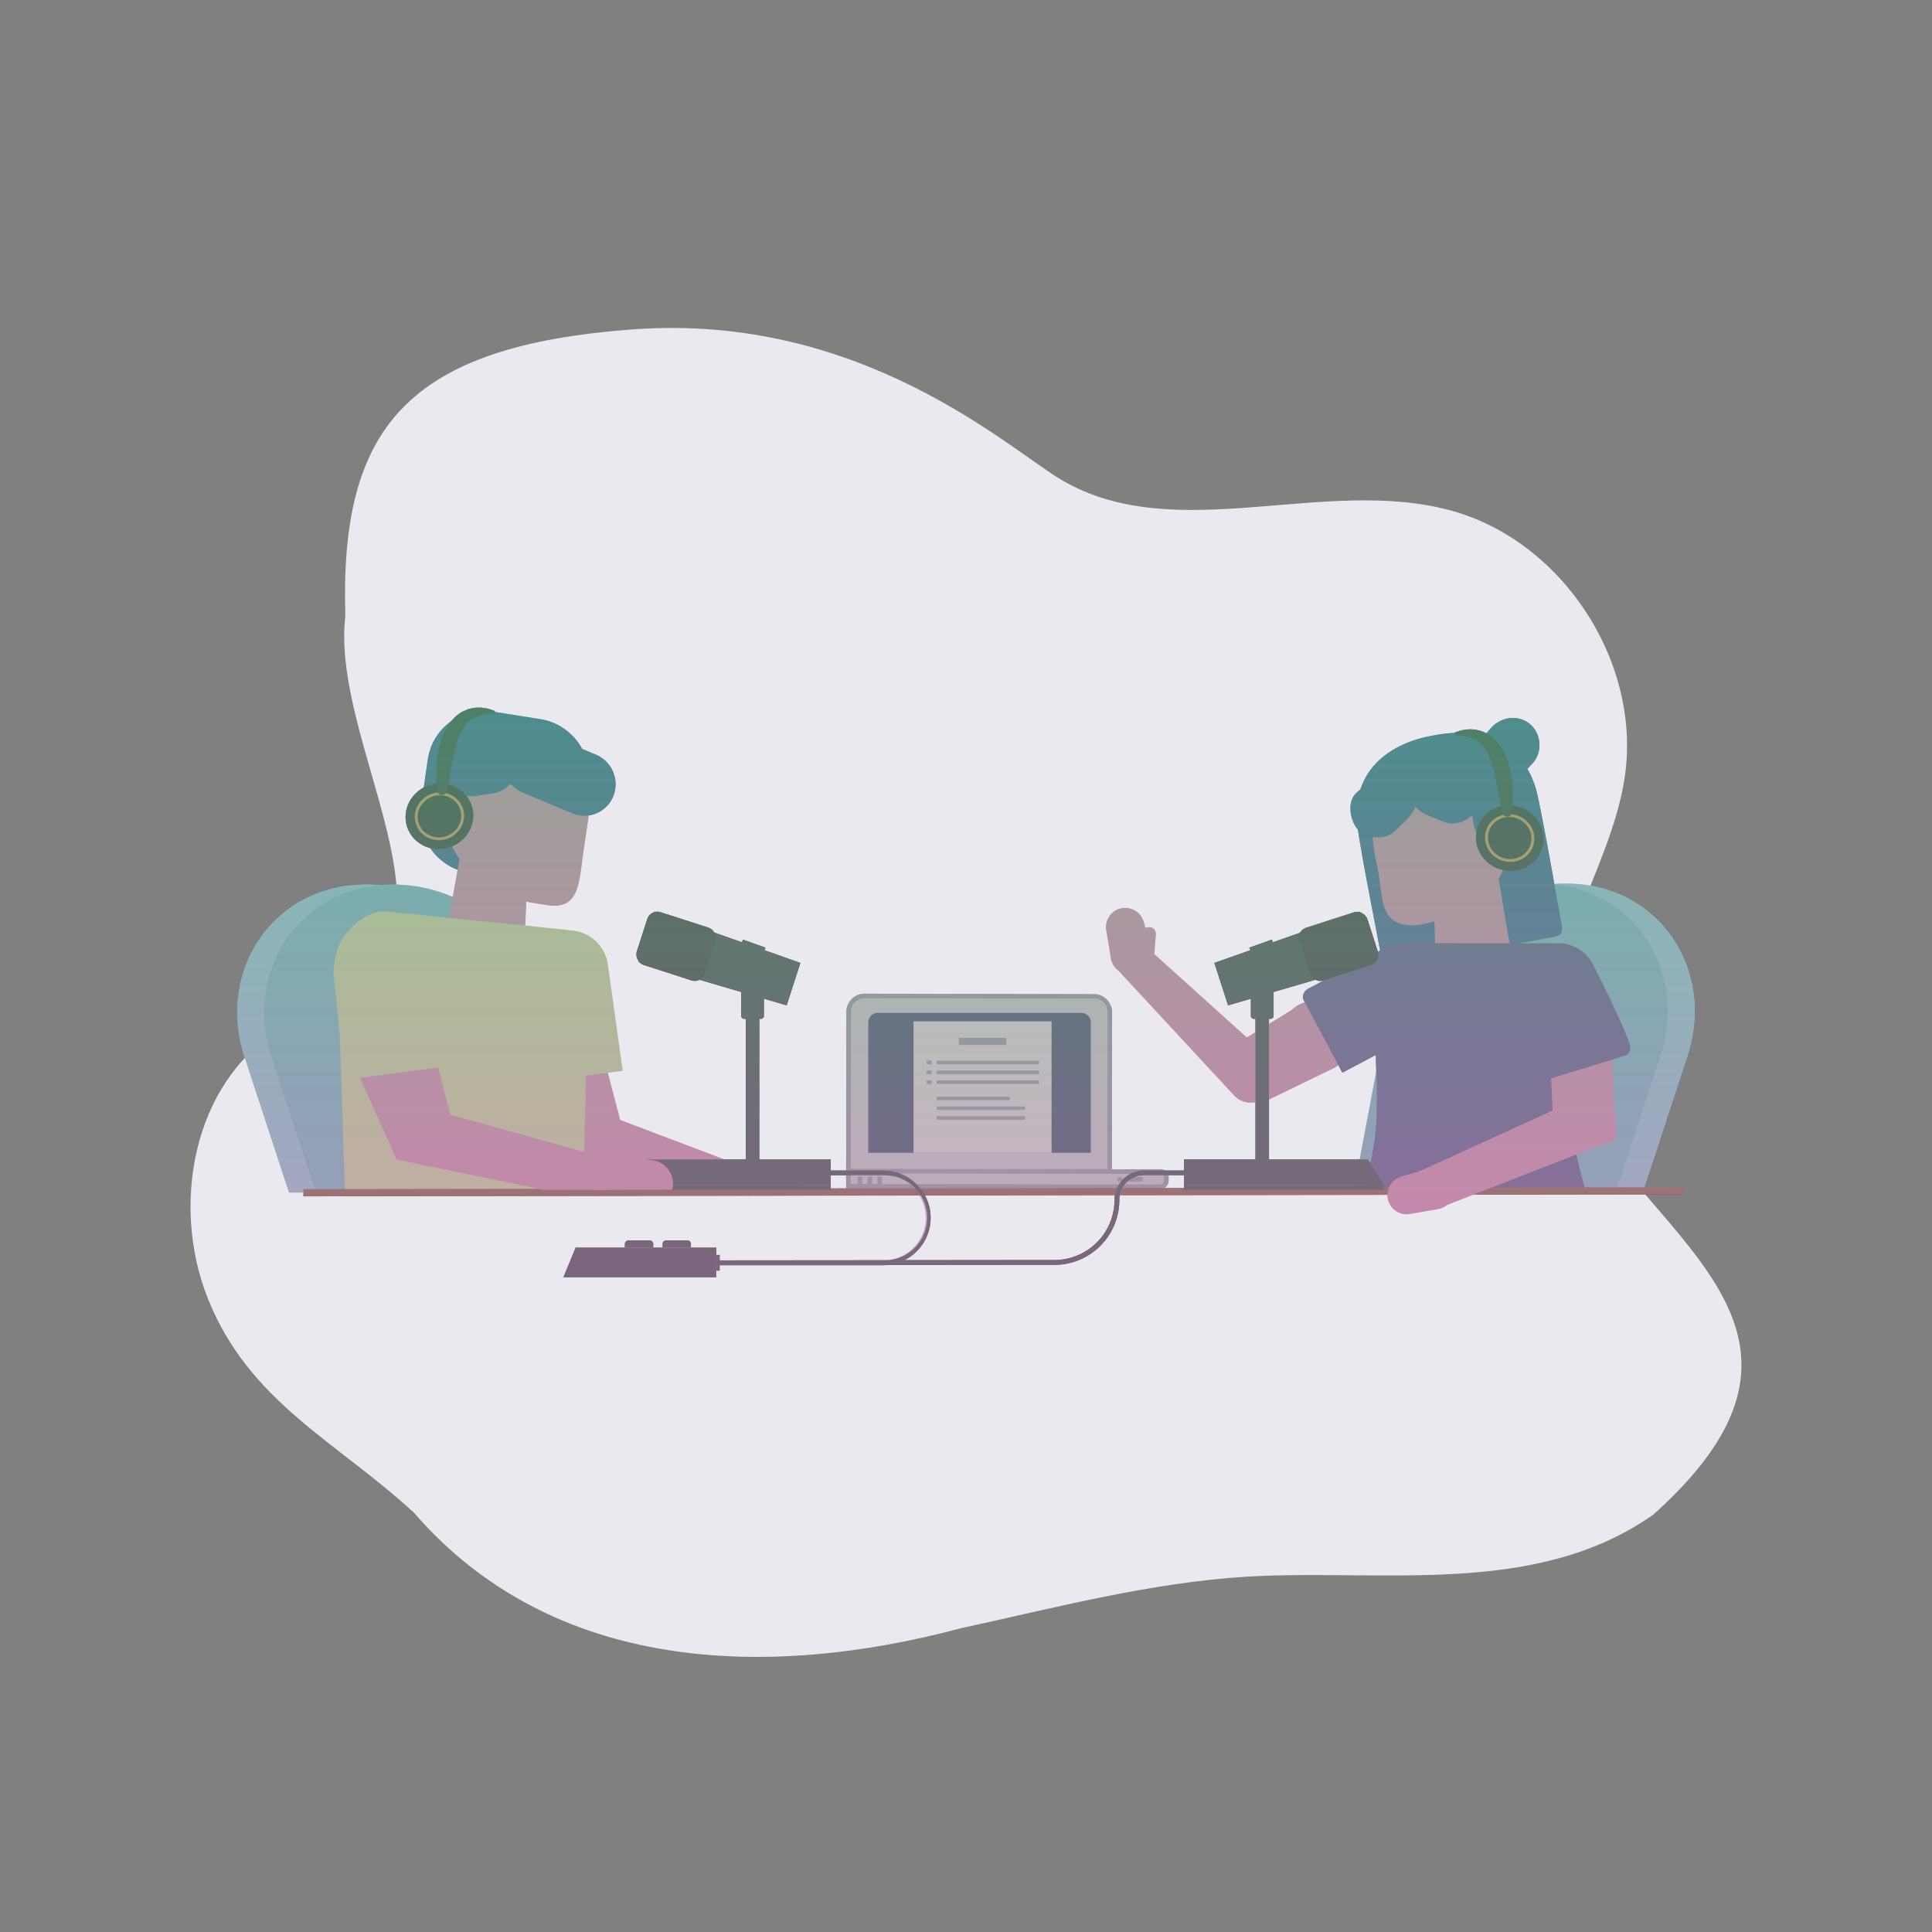 <svg xmlns="http://www.w3.org/2000/svg" xmlns:xlink="http://www.w3.org/1999/xlink" viewBox="0 0 1200 1200"><rect x="0" y="0" width="1200" height="1200" fill="#808080" stroke="none"/><defs><style>.cls-1{isolation:isolate;}.cls-2{fill:#ebe9f0;}.cls-3{fill:#e1e2e3;}.cls-4{fill:#9297a2;}.cls-5{fill:#152a51;}.cls-6{fill:#fdfcf3;}.cls-7{fill:#99d6f5;}.cls-8{fill:#70c1de;}.cls-9{fill:#1a4b96;}.cls-10{fill:#f184b4;}.cls-11{fill:#443988;}.cls-12{fill:#1a4b95;}.cls-13{fill:#f184b2;}.cls-14{fill:#eaea9b;}.cls-15{fill:#80431d;}.cls-16{fill:#182727;}.cls-17{fill:#121515;}.cls-18{fill:#f59341;}.cls-19{opacity:0.65;mix-blend-mode:soft-light;}.cls-20{fill:url(#linear-gradient);}.cls-21{fill:url(#linear-gradient-2);}.cls-22{fill:url(#linear-gradient-3);}.cls-23{fill:url(#linear-gradient-4);}.cls-24{fill:url(#linear-gradient-5);}.cls-25{fill:url(#linear-gradient-6);}</style><linearGradient id="linear-gradient" x1="600" y1="865.35" x2="600" y2="351.71" gradientUnits="userSpaceOnUse"><stop offset="0" stop-color="#c57db2"/><stop offset="1" stop-color="#56bc80"/></linearGradient><linearGradient id="linear-gradient-2" x1="950.74" y1="865.35" x2="950.74" y2="576.29" xlink:href="#linear-gradient"/><linearGradient id="linear-gradient-3" x1="950.77" y1="453.82" x2="950.77" y2="446.5" xlink:href="#linear-gradient"/><linearGradient id="linear-gradient-4" x1="951.06" y1="865.35" x2="951.06" y2="351.71" xlink:href="#linear-gradient"/><linearGradient id="linear-gradient-5" x1="951.38" y1="578.17" x2="951.38" y2="322.86" xlink:href="#linear-gradient"/><linearGradient id="linear-gradient-6" x1="842.69" y1="865.35" x2="842.69" y2="576.52" xlink:href="#linear-gradient"/></defs><g class="cls-1"><g id="Layer_1" data-name="Layer 1"><path class="cls-2" d="M128.93,806.1c-22.79-57.61-9-132.7,43.4-165.7,22-13.85,49.93-20.54,64.83-41.83C270.22,546,206.47,451,214.5,382.57,211,266.45,252,214.72,393.91,204.54s233.52,74.94,265.74,93.75c70.61,41.22,162.48-2.68,241.37,18.76,70.15,19.06,119.47,95.55,107.88,167.31-9.45,58.49-53.5,112.47-41.85,170.56,30.9,106,199.69,160.38,60,285.72-73,51.6-168,33.79-252.07,38.61-60.37,3.67-119.25,19.28-178.35,32.12-120.09,32.05-253.31,27.64-339.43-71.71C209.44,895.46,154.62,871,128.93,806.1Z"/><path class="cls-3" d="M528.52,628.48l-.14,97c0,.16,0,.32,0,.48l159.37.23c0-.16,0-.32,0-.48l.14-97a8.42,8.42,0,0,0-.72-3.44,8.47,8.47,0,0,0-3.49-3.88,8.33,8.33,0,0,0-4.23-1.14L537,620A8.47,8.47,0,0,0,528.52,628.48Z"/><path class="cls-4" d="M525.55,725.5c0,.17,0,.32,0,.49h0l0,12.26,195.05.29a5.29,5.29,0,0,0,5.28-5.27V731a4.71,4.71,0,0,0-4.7-4.71l-30.57,0c0-.17,0-.32,0-.49l.14-97a11.16,11.16,0,0,0-1-4.6,11.43,11.43,0,0,0-3.1-4.09,10.78,10.78,0,0,0-1.56-1.09,11.19,11.19,0,0,0-5.64-1.52L537,617.21a11.29,11.29,0,0,0-11.3,11.27Zm3-97A8.47,8.47,0,0,1,537,620l142.49.21a8.33,8.33,0,0,1,4.23,1.14,8.47,8.47,0,0,1,3.49,3.88,8.42,8.42,0,0,1,.72,3.44l-.14,97c0,.16,0,.32,0,.48L528.39,726c0-.16,0-.32,0-.48Z"/><path class="cls-3" d="M528.38,728.82v6.6l192.21.28a2.44,2.44,0,0,0,2.45-2.44V731a1.87,1.87,0,0,0-1.86-1.88Z"/><rect class="cls-4" x="703.3" y="727.44" width="2.83" height="10.2" transform="translate(-28.84 1436.18) rotate(-89.92)"/><path class="cls-4" d="M695.34,733.94h.47a1.42,1.42,0,0,0,0-2.84h-.48a1.42,1.42,0,0,0,0,2.84Z"/><rect class="cls-4" x="531.61" y="732.04" width="5.16" height="2.83" transform="translate(-200.04 1266.59) rotate(-89.92)"/><rect class="cls-4" x="537.71" y="732.05" width="5.16" height="2.83" transform="translate(-193.96 1272.69) rotate(-89.92)"/><rect class="cls-4" x="543.81" y="732.06" width="5.16" height="2.83" transform="translate(-187.88 1278.8) rotate(-89.92)"/><path class="cls-5" d="M545.26,629.09H671.53a6,6,0,0,1,6,6V716a0,0,0,0,1,0,0H539.29a0,0,0,0,1,0,0V635.06A6,6,0,0,1,545.26,629.09Z"/><rect class="cls-6" x="567.41" y="634.39" width="85.75" height="81.61"/><rect class="cls-4" x="595.57" y="644.67" width="29.43" height="4.4"/><rect class="cls-4" x="581.84" y="658.83" width="63.54" height="2.2"/><rect class="cls-4" x="575.57" y="658.83" width="3.13" height="2.2" transform="translate(1154.27 1319.86) rotate(180)"/><rect class="cls-4" x="575.57" y="664.93" width="3.13" height="2.2" transform="translate(1154.27 1332.05) rotate(180)"/><rect class="cls-4" x="575.57" y="671.02" width="3.13" height="2.2" transform="translate(1154.27 1344.24) rotate(180)"/><rect class="cls-4" x="581.84" y="664.93" width="63.54" height="2.2"/><rect class="cls-4" x="581.84" y="671.02" width="63.54" height="2.2"/><rect class="cls-4" x="581.84" y="681.17" width="45.4" height="2.2"/><rect class="cls-4" x="581.84" y="687.23" width="54.86" height="2.2"/><rect class="cls-4" x="581.84" y="693.28" width="54.86" height="2.2"/><path class="cls-7" d="M342.45,740.53l-162.92.24-27.57-84c-16.87-51.36,14.49-102.34,67.66-107l.24,0c.71-.07,1.41-.11,2.12-.15,1.81-.13,3.63-.18,5.47-.18,2.5,0,5,.09,7.45.3l.89.08,2.07.2a94.2,94.2,0,0,1,41.81,15.48q3.81,2.53,7.35,5.44a97.93,97.93,0,0,1,26.23,32.89v0a94.28,94.28,0,0,1,4.4,10.63q.93,2.67,1.68,5.4,1.05,3.75,1.78,7.63l3.14,16.61,4.62,24.5h0l.41,2.15,7.3,38.69h0Z"/><path class="cls-8" d="M359.17,740.51l-162.91.23-27.58-84c-16.79-51.17,14.28-102,67.11-106.92l.56-.06.24,0c.71-.06,1.41-.11,2.11-.14,1.81-.13,3.63-.18,5.48-.18,2.5,0,5,.09,7.45.29,1,.08,2,.18,3,.29a92.41,92.41,0,0,1,26.62,7.17,96.83,96.83,0,0,1,24.88,15.71,98.92,98.92,0,0,1,19.19,22.47,95.65,95.65,0,0,1,8.37,17.09,92.72,92.72,0,0,1,4.19,15.06l.16.81,7.61,40.36,8.63,45.74,1.52,8Z"/><path class="cls-7" d="M857.55,739.85l162.92.24,27.57-84c16.87-51.36-14.49-102.34-67.66-107l-.24,0c-.71-.07-1.41-.11-2.12-.15-1.81-.13-3.63-.18-5.47-.18q-3.59,0-7.11.27l-.34,0-.89.08-2.07.2a93.24,93.24,0,0,0-29.31,8.38,99.15,99.15,0,0,0-41.18,36.63h0s0,0,0,0l-.85,1.41c-.89,1.45-1.73,2.94-2.53,4.45a93.78,93.78,0,0,0-5.2,11.56,92.58,92.58,0,0,0-4.18,15.05L874.52,650l-14.95,79.16Z"/><path class="cls-8" d="M840.83,739.83l162.91.23,27.58-84c16.67-50.76-13.77-101.17-65.85-106.8l-1.26-.12-.56-.06-.24,0c-.7-.06-1.41-.11-2.11-.14-1.81-.13-3.63-.18-5.47-.18q-3.76,0-7.46.29c-1,.08-2,.18-3,.29a91.55,91.55,0,0,0-13.55,2.58q-4.3,1.15-8.46,2.72h0a96.94,96.94,0,0,0-28,16.28c-1.5,1.26-3,2.56-4.42,3.92a98.37,98.37,0,0,0-10.09,11c-1,1.32-2,2.67-3,4.05a97.69,97.69,0,0,0-5.8,9.3,94.67,94.67,0,0,0-5.75,12.58,92.72,92.72,0,0,0-4.19,15.06l-7.37,39h0l-.71,3.82Z"/><path class="cls-9" d="M951.89,474.1c-2.1,2.28-6.06,6.43-8.11,8.8-6.29,7.28-18,6.12-23.42,1.3h0c-5.44-4.82-8.84-18.21-1.4-24.2,2.42-1.94,5.83-6.65,8.08-8.81,6.93-6.64,17.14-7,23.66-1.07h0C957.23,456.06,958.33,467.1,951.89,474.1Z"/><path class="cls-9" d="M965.55,581.81c-32.92,6.26-67.63,12.68-100.59,18.64-4,.73-6-1-6.73-4.72-4.59-24.91-11.15-56.73-14.79-80.33-4.64-30,11.8-48.95,38-56.59a116,116,0,0,1,17.9-3.31c27.21-2.27,49.39,9.49,55.79,39.2,5,23.34,10.35,55.39,15,80.3C970.82,578.75,969.55,581.05,965.55,581.81Z"/><path class="cls-10" d="M918.88,621.18l-.5.07a23.53,23.53,0,0,1-26.58-22.6c-.58-18-1.23-36-1.74-54q20-1.84,40-3.76,4.27,26.46,8.94,52.86A23.55,23.55,0,0,1,918.88,621.18Z"/><path class="cls-10" d="M879.39,574.66a55.78,55.78,0,0,0,8.58-1.58c20.27-4.86,49.42-21.51,47.68-45.53a103.81,103.81,0,0,0-3.38-18.24c-6.19-22.33-19.21-30.64-41.93-29a47.55,47.55,0,0,0-8.6,1.6c-21.94,6.42-30.75,19.29-28.86,42,.44,5.33,2.55,13.77,3.26,18.06C859.17,560.22,857.49,575.6,879.39,574.66Z"/><path class="cls-10" d="M923.35,524.34c1.77,9.8,10.06,15,19.65,12.54a18.32,18.32,0,0,0,13.83-21.16c-1.75-9.79-10.07-15-19.67-12.54A18.27,18.27,0,0,0,923.35,524.34Z"/><path class="cls-9" d="M875.84,506.74c-1.93,2.45-6.29,6.2-8.38,8.54-6.41,7.19-18.18,5.56-23.43.61h0c-5.25-4.95-8.31-18.52-.63-24.21,2.49-1.85,5.91-6.62,8.34-8.57,7.48-6,16.73-7.2,23.86-.2h0C882.73,489.9,881.79,499.22,875.84,506.74Z"/><path class="cls-9" d="M895.82,510.14c-2.82-1.26-8.28-3.15-11-4.65-8.41-4.6-12.79-12.94-8.92-22.07h0c3.86-9.13,12.91-11.83,22-8.93,3,.94,8.17,3.38,11,4.67A17,17,0,0,1,918,501h0C914.63,509,904.5,514,895.82,510.14Z"/><path class="cls-9" d="M915.41,512.51c-1.07-5.32-2.43-14-3-19.36-.71-6.25,2.71-11.07,8.62-12h0c5.9-.93,10.63,2.6,11.87,8.77,1.07,5.33,2.43,14,3,19.37.71,6.26-2.72,11.06-8.62,12h0C921.38,522.22,916.64,518.69,915.41,512.51Z"/><path class="cls-10" d="M789.33,682.39l39.54-19.19a22.58,22.58,0,0,0,6.53-32.7h0a22.64,22.64,0,0,0-33.51-2.93l-31.81,19.54a20.29,20.29,0,0,0-8.47,24.41h0A20.13,20.13,0,0,0,789.33,682.39Z"/><path class="cls-11" d="M884.34,639.38l-50.58,26.91-24-45.06c-1.29-2.42,0-5.63,2.91-7.17L858,589.94a18.41,18.41,0,0,1,24.92,7.44l9.17,17.2A18.35,18.35,0,0,1,884.34,639.38Z"/><path class="cls-11" d="M847.12,739.84l137.79.2c-2-7.56-4.09-14.91-5.81-22.95a161.25,161.25,0,0,1-3.38-24.49c-.42-7-.51-16.23-.4-26.44s.42-21.17.8-31.72c.58-15.9,1.32-30.69,1.8-39.66a8.39,8.39,0,0,0-6.6-8.65h0a9,9,0,0,0-1.74-.19L869,585.79a16.29,16.29,0,0,0-2.9.25h0a16.36,16.36,0,0,0-3.7,1h0a17.61,17.61,0,0,0-5.12,3.24,15.84,15.84,0,0,0-1.93,2.09h0a17,17,0,0,0-2.88,5.3,17.22,17.22,0,0,0-.85,6.68c1.11,16.37,2.6,40.74,3.23,61.39h0c0,1,.06,2,.1,3,.25,9.06.31,17.28.08,23.58-.58,16.22-3.36,28.48-6.23,40.55C848.2,735.27,847.65,737.54,847.12,739.84Z"/><path class="cls-10" d="M788.2,656.83l-77.27-69.66-8.6,7.34-8.59,7.33,72.06,77.75a14.25,14.25,0,0,0,20.7,1.52h0C792.31,675.73,793.65,662.69,788.2,656.83Z"/><path class="cls-10" d="M696.36,564.16h0a11.9,11.9,0,0,0-9.21,13.62L690,595.13a12.07,12.07,0,0,0,14.38,9.92l1.87-.4a11.92,11.92,0,0,0,8.92-14.91l-4.7-17A12.07,12.07,0,0,0,696.36,564.16Z"/><path class="cls-10" d="M709.53,579.53l-.83,11.05a4,4,0,0,0,3.66,4.32l.48,0a4,4,0,0,0,4.26-3.65l.83-11a4,4,0,0,0-3.66-4.32l-.48,0A3.94,3.94,0,0,0,709.53,579.53Z"/><path class="cls-12" d="M306,442l29.65,4.7a36,36,0,0,1,29.86,40.73l-4.4,29.75a35.05,35.05,0,0,1-40.23,29.61l-29.65-4.71a36,36,0,0,1-29.85-40.72l4.39-29.76A35.05,35.05,0,0,1,306,442Z"/><path class="cls-13" d="M271.73,607.4c17.61,2.44,35.16,5.3,52.71,8.19,1.06-27.88,2.56-55.72,3.68-83.6q-20.78-2.4-41.55-4.88Q279.58,567.34,271.73,607.4Z"/><path class="cls-13" d="M339.68,562.18l-9.1-1.44c-20.5-3.25-54.41-25.71-51.37-46.28l2.85-19.34a37.14,37.14,0,0,1,42.63-31.37l9.09,1.44a38.13,38.13,0,0,1,31.63,43.16l-2.85,19.33C359.52,548.26,360.18,565.44,339.68,562.18Z"/><path class="cls-12" d="M324.6,492.27l30.72,12.88a19.43,19.43,0,0,0,25.58-10.58h0a19.93,19.93,0,0,0-10.77-25.82l-30.72-12.88a19.43,19.43,0,0,0-25.58,10.58h0A19.93,19.93,0,0,0,324.6,492.27Z"/><path class="cls-12" d="M295.51,494.37l10-1.43A19.48,19.48,0,0,0,322,470.65h0a19.88,19.88,0,0,0-22.35-16.78l-10,1.43a19.49,19.49,0,0,0-16.47,22.3h0A19.86,19.86,0,0,0,295.51,494.37Z"/><path class="cls-13" d="M292.37,510.83c-1.54,10.64-10.64,16.08-20.27,13.83a20,20,0,0,1-15.42-22.07c1.51-10.63,10.65-16.08,20.29-13.84A19.9,19.9,0,0,1,292.37,510.83Z"/><path class="cls-13" d="M457.28,722.94l-.7,13.67-.19,3.76-38.75.06-14.2-3.66-25.81-6.65-.28-.07-7-1.8-1.89-.49h0l-5.87-1.51-.55-.14-6.9-1.78-3.4-.88-3.92-8.78L345,708.31l-15.18-34c-.24-.57-.47-1.14-.71-1.7h0c-.29-.71-.57-1.39-.84-2.08h0c-3.61-9.07-6-17.3-4.62-24.5a20.23,20.23,0,0,1,7.4-11.91A26.54,26.54,0,0,1,348,628a27.15,27.15,0,0,1,16.21,5.34l.54.41a27.23,27.23,0,0,1,5.92,6.39l6.84,26.23,7.65,29.28,71,26.9Z"/><path class="cls-13" d="M497.36,739.16a10.92,10.92,0,0,1-.12,1.15l-49.59.07a14.55,14.55,0,0,1-.18-3.18l.12-2.31a14.27,14.27,0,0,1,8.55-12.38,14,14,0,0,1,7.4-1.09l20.93,2.46A14.65,14.65,0,0,1,497.36,739.16Z"/><path class="cls-14" d="M377.56,599.11l9.2,66-61.18,8c-3.29.43-6.4-2.39-6.94-6.3l-6.08-58.46c.15-14.3,5.27-26.06,18.56-27.79l19-2.46A24.63,24.63,0,0,1,377.56,599.11Z"/><path class="cls-14" d="M365.66,595.28l-.4,17.09-.44,19L364,666.27l-1.17,50.51-.18,7.43-.37,16.29-148,.22-3.57-106.08v-.06l-1.36-40s0,0,0,0l-.1-3.18c3.08-13.74,19.6-26.63,30.58-25.31l39,4,8.19.84,19.07,1.94,20.11,2,19.11,2h0l5.77.59A16.31,16.31,0,0,1,365.66,595.28Z"/><rect class="cls-15" x="188.51" y="737.94" width="857.68" height="4.5" transform="translate(-1.08 0.9) rotate(-0.08)"/><path class="cls-10" d="M881.22,727.71s17,16.18,17.54,20.71l80.34-31.33,25.11-9.7-3-49.19-.45-7.33a19.11,19.11,0,0,0-38.07,3.45l.72,15.44.93,20Z"/><path class="cls-11" d="M945.44,617.13l17,52.91s31.5-9.49,46.94-14.42c3.31-1.07,3.34-4,3-6.76-4.91-13.69-15.83-35.87-23-49.91a23.86,23.86,0,0,0-21.24-13h0A23.88,23.88,0,0,0,945.44,617.13Z"/><path class="cls-10" d="M862.05,744.89h0a11.89,11.89,0,0,0,13.69,9.1l17.33-3a12.09,12.09,0,0,0,9.81-14.46l-.41-1.86a11.93,11.93,0,0,0-15-8.82l-16.92,4.83A12.07,12.07,0,0,0,862.05,744.89Z"/><polygon class="cls-16" points="516.01 736.26 391.7 736.26 401.64 720.13 516.01 720.13 516.01 736.26"/><rect class="cls-16" x="463.21" y="617.21" width="8.42" height="106.95"/><polygon class="cls-16" points="488.63 624.46 396.63 597.48 406.71 566.2 497.14 598.06 488.63 624.46"/><rect class="cls-17" x="397.75" y="570.53" width="44.44" height="34.43" rx="6.55" transform="translate(200.68 -100.54) rotate(17.88)"/><rect class="cls-16" x="460.6" y="586.04" width="14.89" height="2.27" transform="translate(224.86 -123.25) rotate(19.66)"/><path class="cls-16" d="M460.34,615.92h14.15a0,0,0,0,1,0,0v15a1.92,1.92,0,0,1-1.92,1.92H462.26a1.92,1.92,0,0,1-1.92-1.92v-15A0,0,0,0,1,460.34,615.92Z"/><rect class="cls-16" x="391.7" y="736.26" width="124.31" height="2.81"/><polygon class="cls-16" points="735.39 736.26 859.7 736.26 849.77 720.13 735.39 720.13 735.39 736.26"/><rect class="cls-16" x="779.77" y="617.21" width="8.42" height="106.95" transform="translate(1567.97 1341.37) rotate(180)"/><polygon class="cls-16" points="762.77 624.46 854.78 597.48 844.69 566.2 754.26 598.06 762.77 624.46"/><rect class="cls-17" x="809.21" y="570.53" width="44.44" height="34.43" rx="6.55" transform="translate(1803.14 891.91) rotate(162.12)"/><rect class="cls-16" x="775.91" y="586.04" width="14.89" height="2.27" transform="translate(1718.6 876.55) rotate(160.34)"/><path class="cls-16" d="M778.83,615.92h10.31a1.92,1.92,0,0,1,1.92,1.92v15a0,0,0,0,1,0,0H776.91a0,0,0,0,1,0,0v-15A1.92,1.92,0,0,1,778.83,615.92Z" transform="translate(1567.97 1248.76) rotate(180)"/><rect class="cls-16" x="735.39" y="736.26" width="124.31" height="2.81" transform="translate(1595.09 1475.32) rotate(180)"/><path class="cls-13" d="M377.91,719.68l-.37,7.07-.34,6.6-.29,5.66-39.12,0-91.45-18.83L224.4,671.09c-.24-.57-.47-1.13-.71-1.69-6.35-15.48-9.9-28.63,1.93-38.51a26.5,26.5,0,0,1,17-6.15,27.13,27.13,0,0,1,22.66,12.14l6.84,26.23,7.65,29.28L335.9,708h0l11.85,3.29,5.8,1.61,8.6,2.39,14.45,4Z"/><path class="cls-13" d="M418,735.9c0,.42-.06.83-.11,1.24a13.52,13.52,0,0,1-.38,1.81l-48.75.07a14.49,14.49,0,0,1-.64-5.08l.12-2.3a14.29,14.29,0,0,1,8.39-12.33,14.29,14.29,0,0,1,7.55-1.15l21,2.46A14.65,14.65,0,0,1,418,735.9Z"/><path class="cls-14" d="M272.13,595.9l9.2,66-61.18,8c-3.29.43-6.39-2.39-6.94-6.3l-6.07-58.46c.14-14.31,5.26-26.06,18.56-27.79l19-2.47A24.62,24.62,0,0,1,272.13,595.9Z"/><polygon class="cls-16" points="444.86 793.34 349.96 793.34 357.54 774.9 444.86 774.9 444.86 793.34"/><path class="cls-16" d="M390.38,770.44h13.11a2.25,2.25,0,0,1,2.25,2.25v2.21a0,0,0,0,1,0,0H388.12a0,0,0,0,1,0,0v-2.21A2.25,2.25,0,0,1,390.38,770.44Z"/><path class="cls-16" d="M413.79,770.44H426.9a2.25,2.25,0,0,1,2.25,2.25v2.21a0,0,0,0,1,0,0H411.54a0,0,0,0,1,0,0v-2.21A2.25,2.25,0,0,1,413.79,770.44Z"/><rect class="cls-16" x="444.86" y="779.46" width="2.14" height="9.76"/><path class="cls-16" d="M548.63,785.84H445.93v-3l104.94-.09A26.4,26.4,0,0,0,548.63,730H510.77v-3h37.86a29.4,29.4,0,0,1,13.14,55.7l93.2-.09a37.35,37.35,0,0,0,37.27-37.3A18.33,18.33,0,0,1,710.55,727h29.12v3H710.55a15.33,15.33,0,0,0-15.31,15.31A40.36,40.36,0,0,1,655,785.65l-104,.1Q549.83,785.84,548.63,785.84Z"/><ellipse class="cls-17" cx="272.93" cy="507.02" rx="21.13" ry="20.31" transform="translate(-141.83 107.61) rotate(-17.79)"/><path class="cls-18" d="M259,501.23a14.38,14.38,0,0,0,7.65,19.43,15.81,15.81,0,0,0,20.26-7.86,14.38,14.38,0,0,0-7.66-19.43A15.81,15.81,0,0,0,259,501.23Zm1.66.69A13.93,13.93,0,0,1,278.48,495a12.66,12.66,0,0,1,6.75,17.13,13.92,13.92,0,0,1-17.85,6.94A12.66,12.66,0,0,1,260.64,501.92Z"/><path class="cls-16" d="M277.4,491.49c1.38-5.52,2.22-11,3.23-16.33a127.1,127.1,0,0,1,3.72-15.38L285,458l.74-1.7c.25-.56.46-1.16.75-1.68s.59-1,.88-1.56l.44-.79c.15-.25.34-.46.51-.69l1-1.42c.36-.45.8-.79,1.18-1.23a6,6,0,0,1,1.27-1.16c3.58-2.89,8.89-4.25,14.71-4.55h0a1,1,0,0,0,.93-1,.9.9,0,0,0-.61-.83c-1.41-.5-2.86-1-4.36-1.35-.76-.14-1.54-.24-2.32-.33a12.64,12.64,0,0,0-2.39-.2,21,21,0,0,0-4.95.51,19.53,19.53,0,0,0-2.5.65l-2.39,1.07a11.91,11.91,0,0,0-2.27,1.32,25.19,25.19,0,0,0-2.13,1.55,27.12,27.12,0,0,0-3.49,3.72l-1.5,2c-.46.69-.81,1.4-1.22,2.1s-.81,1.41-1.15,2.12l-.92,2.16a59.62,59.62,0,0,0-4,17.47,73.37,73.37,0,0,0,.47,17.22,2.8,2.8,0,0,0,3.26,2.31,3,3,0,0,0,2.41-2.16Z"/><ellipse class="cls-17" cx="937.68" cy="520.52" rx="20.31" ry="21.13" transform="translate(155.61 1254.38) rotate(-72.21)"/><path class="cls-18" d="M931.39,506.88a14.36,14.36,0,0,0-7.66,19.42A15.8,15.8,0,0,0,944,534.16a14.37,14.37,0,0,0,7.66-19.42A15.81,15.81,0,0,0,931.39,506.88Zm11.85,25.67a13.93,13.93,0,0,1-17.86-6.93,12.69,12.69,0,0,1,6.75-17.14A13.94,13.94,0,0,1,950,515.42,12.66,12.66,0,0,1,943.24,532.55Z"/><path class="cls-16" d="M933.21,505c-1.38-5.52-2.22-11-3.22-16.32a128.07,128.07,0,0,0-3.72-15.38l-.61-1.81-.74-1.7c-.25-.55-.46-1.16-.75-1.68s-.59-1-.88-1.56l-.44-.79c-.16-.24-.35-.45-.52-.69l-1-1.41c-.37-.45-.8-.8-1.19-1.24a6.09,6.09,0,0,0-1.27-1.16c-3.58-2.88-8.89-4.25-14.71-4.55h0a1,1,0,0,1-.94-1,.92.92,0,0,1,.62-.83c1.41-.5,2.86-1,4.35-1.35.77-.13,1.54-.23,2.33-.33a13.45,13.45,0,0,1,2.39-.2,21,21,0,0,1,4.95.51,20,20,0,0,1,2.5.66l2.39,1.07a11.05,11.05,0,0,1,2.26,1.32,20.64,20.64,0,0,1,2.13,1.54,26.59,26.59,0,0,1,3.5,3.72l1.49,2c.47.69.82,1.4,1.23,2.1s.81,1.41,1.15,2.13l.91,2.15a59.33,59.33,0,0,1,4,17.47,73.37,73.37,0,0,1-.47,17.22,2.8,2.8,0,0,1-3.27,2.31,2.93,2.93,0,0,1-2.4-2.16Z"/><g class="cls-19"><path class="cls-20" d="M980.38,549.09l-.24,0c-.71-.07-1.41-.11-2.12-.15-1.81-.13-3.63-.18-5.47-.18q-3.59,0-7.11.27c-3.36-18.82-6.89-38.55-10.28-54.31a57.52,57.52,0,0,0-6.48-17.16l3.21-3.44c6.44-7,5.34-18-1.19-24S934,444.55,927,451.19c-1.08,1-2.43,2.66-3.81,4.29a4.41,4.41,0,0,0-.54-.24l-2.39-1.07a20,20,0,0,0-2.5-.66,21,21,0,0,0-4.95-.51,13.45,13.45,0,0,0-2.39.2c-.79.1-1.56.2-2.33.33-1.49.39-2.94.85-4.35,1.35a.94.94,0,0,0-.48.4c-1.3,0-2.6.11-3.93.22a116,116,0,0,0-17.9,3.31C863.54,464,850.19,474.53,845,490.24a15.16,15.16,0,0,1-1.62,1.44c-7.38,5.46-4.85,18.19,0,23.58,0,0,0,.09,0,.13l-.73-.61.73.61h0c3.39,21.93,9.29,50.94,13.78,74.92l-1.37.73-6.54-20.27a6.54,6.54,0,0,0-4.54-4.31l-.08-.27-.41.15a6.45,6.45,0,0,0-3.22.21l-29.82,9.61a6.55,6.55,0,0,0-3.76,3.14l-16.9,6-.6-1.67-14,5,.57,1.6-22.27,7.84,8.52,26.4,14.13-4.14v10.59a1.92,1.92,0,0,0,1.92,1.92h.94v8.32l-5.33,3.28-57.63-52a3.85,3.85,0,0,0,.29-1.18l.83-11a4,4,0,0,0-3.66-4.32l-.48,0a3.93,3.93,0,0,0-2.33.53l-1-3.62a12.07,12.07,0,0,0-14.1-8.63,11.9,11.9,0,0,0-9.21,13.62L690,595.13a12.1,12.1,0,0,0,4.74,7.79l71.07,76.67a14.31,14.31,0,0,0,14,5v35.57H735.39V727H723.73a4.7,4.7,0,0,0-2.56-.77l-30.57,0c0-.17,0-.32,0-.49l.14-97a11.16,11.16,0,0,0-1-4.6,11.43,11.43,0,0,0-3.1-4.09,10.78,10.78,0,0,0-1.56-1.09,11.19,11.19,0,0,0-5.64-1.52L537,617.21a11.29,11.29,0,0,0-11.3,11.27l-.14,97c0,.17,0,.32,0,.49h0v1H516v-6.91H471.63v-87.3h.94a1.92,1.92,0,0,0,1.92-1.92V620.32l14.14,4.14,8.51-26.4-22.27-7.84.57-1.6-14-5-.59,1.67-16.91-6a6.52,6.52,0,0,0-3.76-3.14l-29.82-9.61a6.42,6.42,0,0,0-3.21-.21l-.42-.15-.08.27a6.56,6.56,0,0,0-4.54,4.31l-6.54,20.29a6.55,6.55,0,0,0,1.16,6.15l-.08.26.41.13a6.62,6.62,0,0,0,2.74,1.71l29.81,9.62a6.54,6.54,0,0,0,4.89-.36l25.86,7.59v14.74a1.92,1.92,0,0,0,1.92,1.92h.95v87.3H449.87l-64.69-24.52-7.65-29.28h0l9.23-1.2-9.2-66a24.66,24.66,0,0,0-24.21-21.25,17,17,0,0,0-2.26-.41l-5.77-.59h0l-19.11-2,.69-14.93c1.27.31,2.51.57,3.69.76l9.1,1.44c20.5,3.26,19.84-13.92,22.88-34.5l2.85-19.33c.09-.63.17-1.26.23-1.88a19.34,19.34,0,0,0,15.26-11.9h0a19.93,19.93,0,0,0-10.77-25.82l-8.54-3.58a35.85,35.85,0,0,0-25.94-18.48l-28.2-4.47h0a.9.9,0,0,0-.61-.83c-1.41-.5-2.86-1-4.36-1.35-.76-.14-1.54-.24-2.32-.33a12.64,12.64,0,0,0-2.39-.2,21,21,0,0,0-4.95.51,19.53,19.53,0,0,0-2.5.65l-2.39,1.07a11.91,11.91,0,0,0-2.27,1.32,25.19,25.19,0,0,0-2.13,1.55,37.78,37.78,0,0,0-3.17,3.29,35.1,35.1,0,0,0-14.59,23.7l-2.6,17.61a21.28,21.28,0,0,0-9.43,9.86,19.77,19.77,0,0,0,10.53,26.73,20.79,20.79,0,0,0,2.93.94,35.92,35.92,0,0,0,17.05,13.5q-1.51,8.46-3.05,16.91A92.42,92.42,0,0,0,254.59,550c-1-.11-2-.21-3-.29-2.46-.2-4.95-.3-7.45-.29-1.85,0-3.67.05-5.48.18-.7,0-1.4.08-2.11.14l-.24,0-.56.06-.89-.08c-2.46-.21-5-.3-7.45-.3-1.84,0-3.66.05-5.47.18-.71,0-1.41.08-2.12.15l-.24,0c-53.17,4.64-84.53,55.62-67.66,107l27.57,84h9v2.31L571,742.51a26.38,26.38,0,0,1-20.17,40.24L447,782.84v-3.38h-2.14V774.9H429.15v-2.21a2.25,2.25,0,0,0-2.25-2.25H413.79a2.25,2.25,0,0,0-2.25,2.25v2.21h-5.8v-2.21a2.26,2.26,0,0,0-2.26-2.25h-13.1a2.26,2.26,0,0,0-2.26,2.25v2.21H357.54L350,793.34h94.9v-4.12H447v-3.38H548.63q1.2,0,2.37-.09l104-.1a40.36,40.36,0,0,0,40.27-40.3,14.94,14.94,0,0,1,.3-3l166.24-.24a11.66,11.66,0,0,0,.27,2.8,11.89,11.89,0,0,0,13.69,9.1l17.33-3a12.27,12.27,0,0,0,5.69-2.61h0L915.2,742l131-.19v-4.5l-24.83,0L1048,656.07C1064.91,604.71,1033.55,553.73,980.38,549.09ZM788.2,632.83h.94a1.92,1.92,0,0,0,1.92-1.92V616.17l25.86-7.59a6.54,6.54,0,0,0,4.89.36l1.1-.36-10.29,5.48c-2.9,1.54-4.2,4.75-2.91,7.17l.72,1.35a22.88,22.88,0,0,0-8.54,5L788.2,636Zm0,50.07c.38-.16.76-.33,1.13-.51l39.54-19.19a23.47,23.47,0,0,0,2.35-1.65l2.54,4.74,20.65-11c.15,3.57.28,7.08.38,10.5h0l-.71,3.82-9.53,50.5H788.2Zm-52.81,53.36v1.51l-12.14,0a5.24,5.24,0,0,0,2.61-4.52V731a4.17,4.17,0,0,0-.1-.94h9.62ZM525.54,730v8H516V730Zm166.7,15.31A37.35,37.35,0,0,1,655,782.65l-93.2.09a29.39,29.39,0,0,0,12.74-40.24l118-.17A17.76,17.76,0,0,0,692.24,745.35Z"/><path class="cls-21" d="M950.7,450.12l.07,0Z"/><path class="cls-22" d="M950.77,450.16Z"/><path class="cls-23" d="M950.77,450.16l.59.32Z"/><path class="cls-24" d="M951.36,450.48Z"/><path class="cls-25" d="M842.71,514.78Z"/></g></g></g></svg>